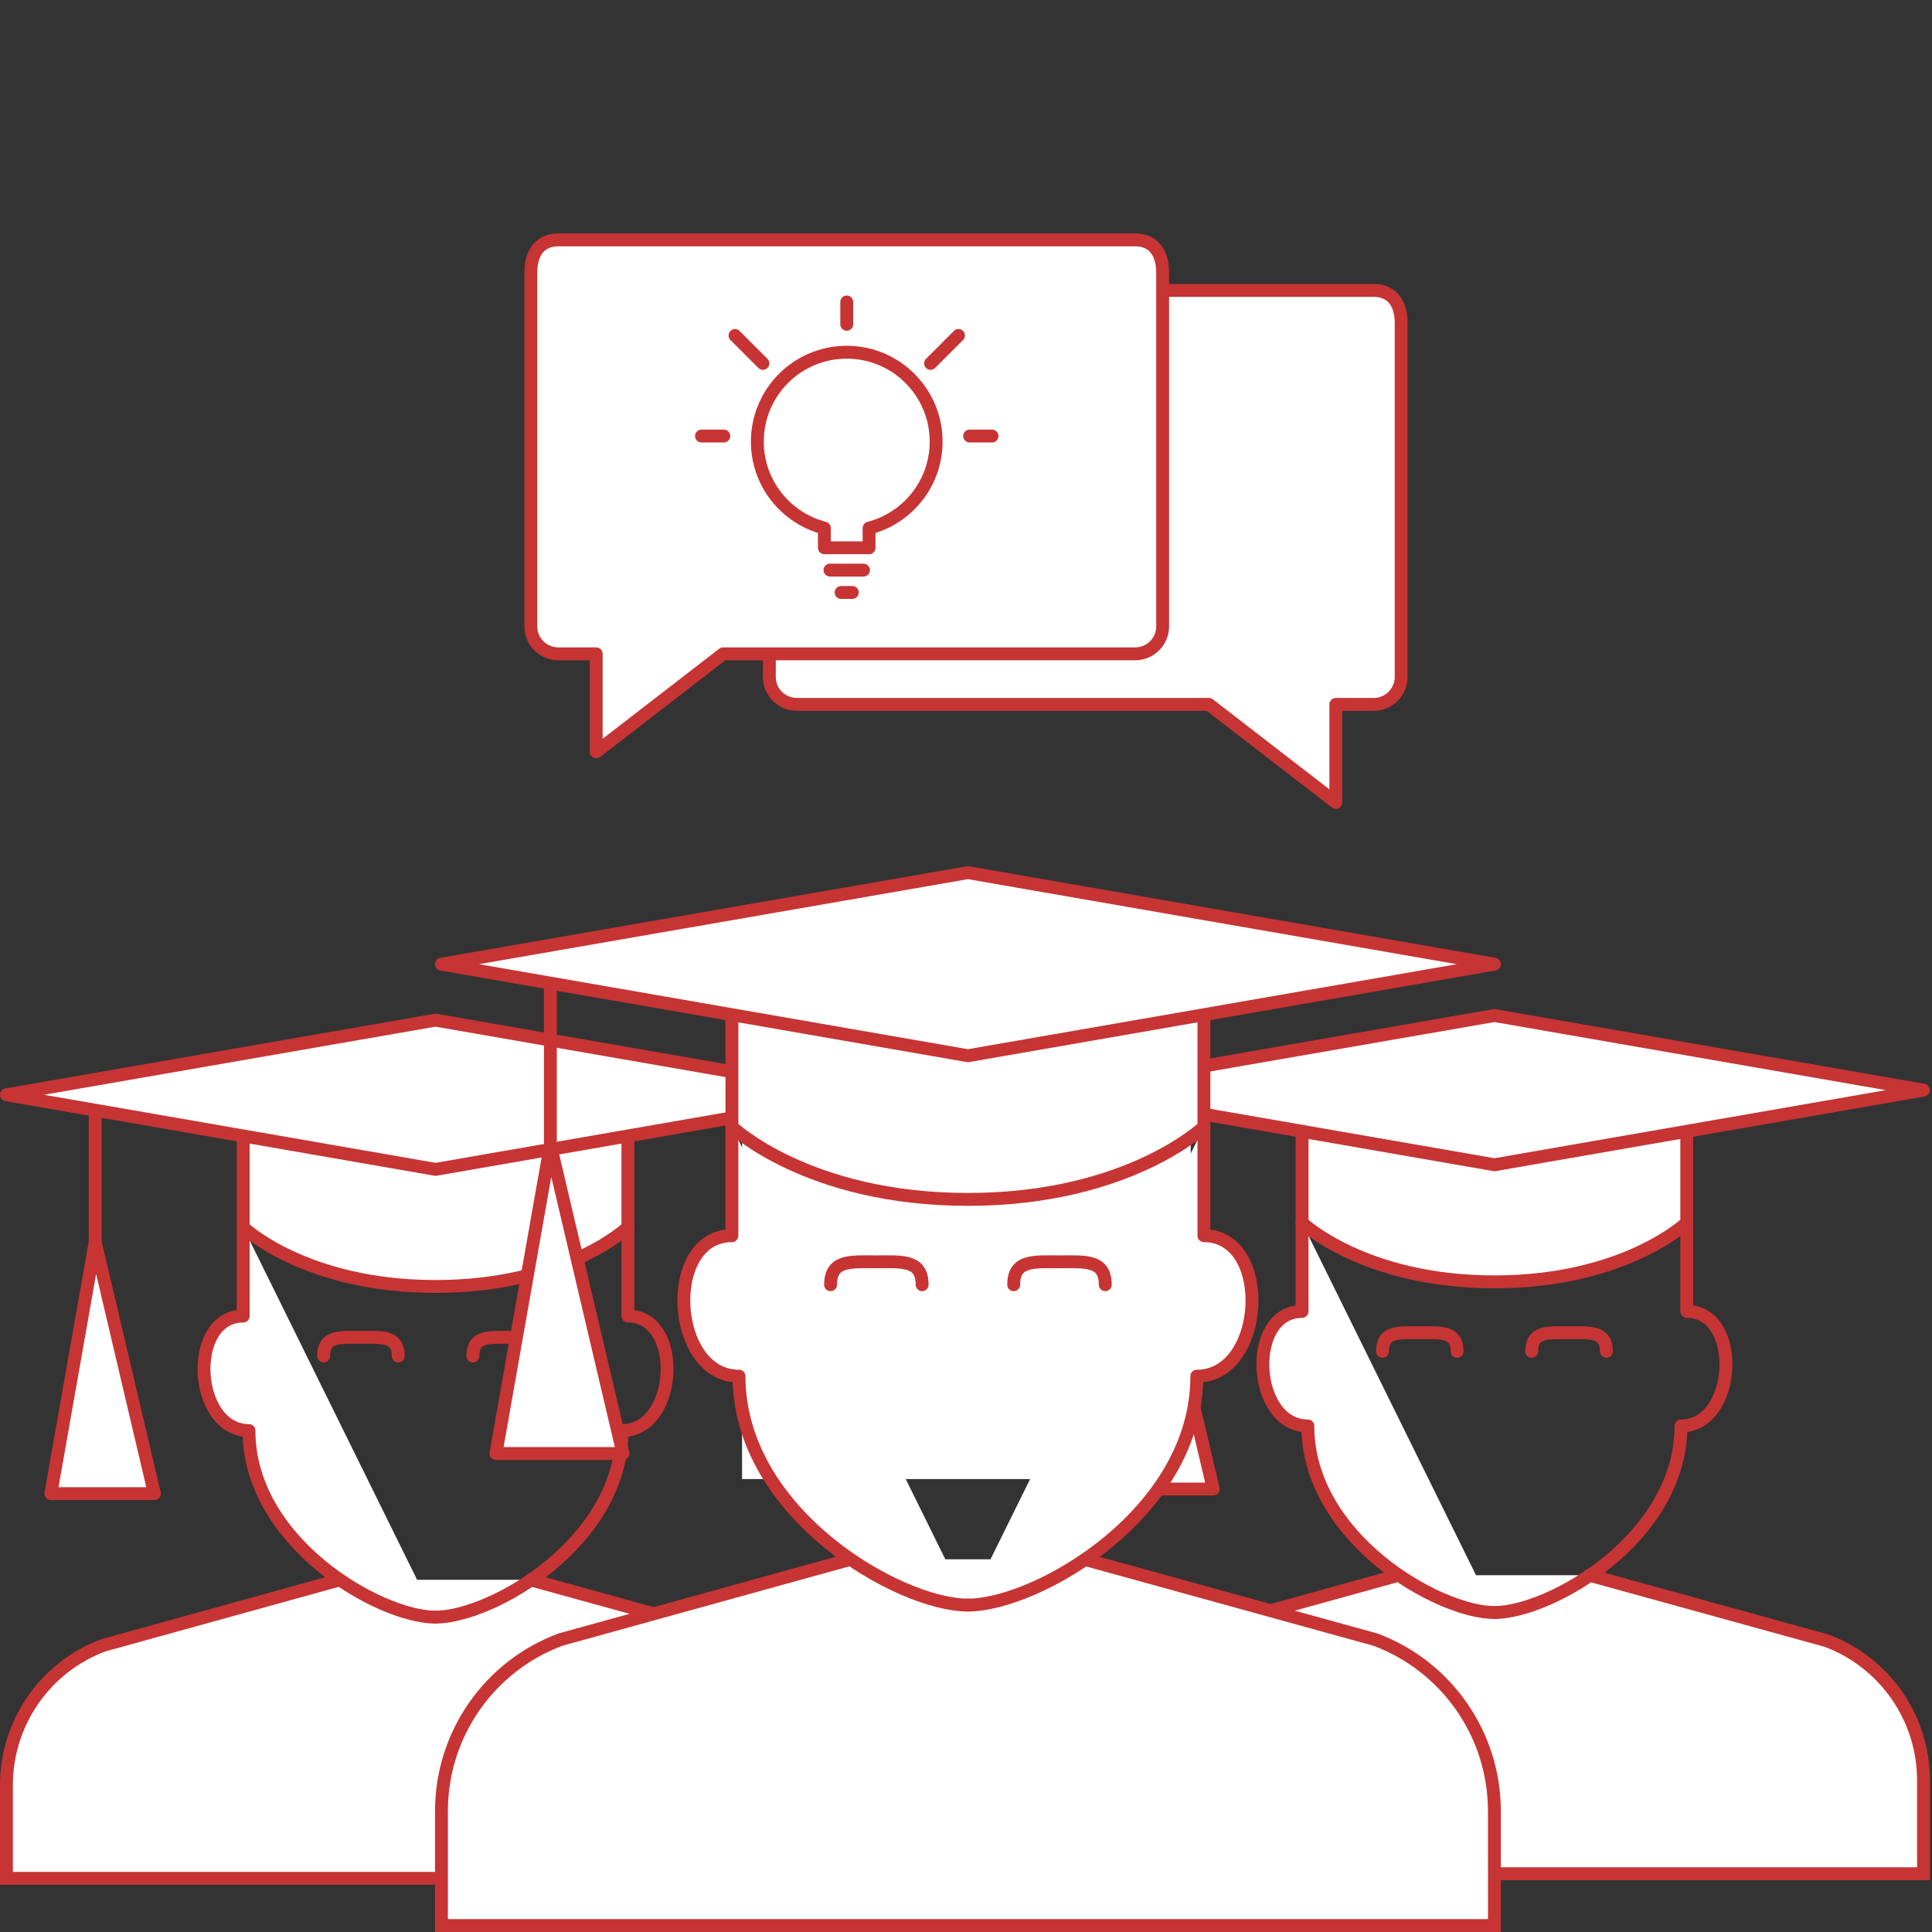<?xml version="1.0" encoding="utf-8"?>
<!-- Generator: Adobe Illustrator 15.1.0, SVG Export Plug-In  -->
<!DOCTYPE svg PUBLIC "-//W3C//DTD SVG 1.1//EN" "http://www.w3.org/Graphics/SVG/1.1/DTD/svg11.dtd">
<svg version="1.1"
	 xmlns="http://www.w3.org/2000/svg" xmlns:xlink="http://www.w3.org/1999/xlink" xmlns:a="http://ns.adobe.com/AdobeSVGViewerExtensions/3.0/"
	 x="0px" y="0px" width="300px" height="300px" viewBox="0 -36.248 300 300"
	 overflow="visible" enable-background="new 0 -36.248 300 300" xml:space="preserve">
<rect x="0" y="-36.248" width="300" height="300" fill="#333333" stroke="none"/>
<defs>
</defs>
<path fill="#FFFFFF" stroke="#C73434" stroke-width="2" stroke-linecap="round" stroke-miterlimit="10" d="M217.195,208.35
	l-36.736,10.167c-9.048,3.392-15.039,12.04-15.039,21.699v14.485h133.262v-14.485c0-9.659-5.993-18.308-15.04-21.699l-36.836-10.167
	"/>
<path fill="none" stroke="#C73434" stroke-width="2" stroke-linecap="round" stroke-miterlimit="10" d="M214.668,173.594
	c0-3.199,2.596-2.897,5.793-2.897c3.199,0,5.796-0.302,5.796,2.897"/>
<path fill="none" stroke="#C73434" stroke-width="2" stroke-linecap="round" stroke-miterlimit="10" d="M237.844,173.594
	c0-3.199,2.596-2.897,5.795-2.897c3.198,0,5.795-0.302,5.795,2.897"/>
<path fill="#FFFFFF" stroke="#C73434" stroke-width="2" stroke-linecap="round" stroke-linejoin="round" stroke-miterlimit="10" d="
	M202.182,153.607v13.785c-8.691,0-7.791,17.781,0.899,17.781c0,17.382,20.277,28.971,28.969,28.971"/>
<path fill="none" stroke="#C73434" stroke-width="2" stroke-linecap="round" stroke-linejoin="round" stroke-miterlimit="10" d="
	M261.919,153.607v13.785c8.691,0,7.792,17.781-0.897,17.781c0,17.382-20.279,28.971-28.972,28.971"/>
<path fill="#FFFFFF" stroke="#C73434" stroke-width="2" stroke-linecap="round" stroke-linejoin="round" stroke-miterlimit="10" d="
	M202.182,139.421v14.186c0,0,9.589,9.19,29.868,9.19s29.869-9.19,29.869-9.19v-14.186"/>
<line fill="none" stroke="#C73434" stroke-width="2" stroke-linecap="round" stroke-linejoin="round" stroke-miterlimit="10" x1="179.205" y1="135.453" x2="179.205" y2="155.905"/>
<polyline fill="#FFFFFF" stroke="#C73434" stroke-width="2" stroke-linecap="round" stroke-linejoin="round" stroke-miterlimit="10" points="
	179.205,155.905 172.312,194.964 188.396,194.964 179.205,155.905 "/>
<polygon fill="#FFFFFF" stroke="#C73434" stroke-width="2" stroke-linecap="round" stroke-linejoin="round" stroke-miterlimit="10" points="
	232.05,144.616 298.682,133.028 232.05,121.44 165.42,133.028 "/>
<path fill="#FFFFFF" stroke="#C73434" stroke-width="2" stroke-linecap="round" stroke-miterlimit="10" d="M52.775,209.068
	l-36.736,10.167C6.991,222.625,1,231.274,1,240.933v14.485h133.263v-14.485c0-9.659-5.993-18.308-15.041-21.698l-36.836-10.167"/>
<path fill="none" stroke="#C73434" stroke-width="2" stroke-linecap="round" stroke-miterlimit="10" d="M50.248,174.312
	c0-3.2,2.596-2.898,5.793-2.898c3.199,0,5.796-0.302,5.796,2.898"/>
<path fill="none" stroke="#C73434" stroke-width="2" stroke-linecap="round" stroke-miterlimit="10" d="M73.424,174.312
	c0-3.2,2.596-2.898,5.795-2.898c3.198,0,5.796-0.302,5.796,2.898"/>
<path fill="#FFFFFF" stroke="#C73434" stroke-width="2" stroke-linecap="round" stroke-linejoin="round" stroke-miterlimit="10" d="
	M37.762,154.324v13.785c-8.691,0-7.79,17.781,0.899,17.781c0,17.383,20.277,28.971,28.969,28.971"/>
<path fill="none" stroke="#C73434" stroke-width="2" stroke-linecap="round" stroke-linejoin="round" stroke-miterlimit="10" d="
	M97.499,154.324v13.785c8.691,0,7.792,17.781-0.897,17.781c0,17.383-20.279,28.971-28.972,28.971"/>
<path fill="#FFFFFF" stroke="#C73434" stroke-width="2" stroke-linecap="round" stroke-linejoin="round" stroke-miterlimit="10" d="
	M37.762,140.138v14.186c0,0,9.589,9.19,29.868,9.19s29.869-9.19,29.869-9.19v-14.186"/>
<line fill="none" stroke="#C73434" stroke-width="2" stroke-linecap="round" stroke-linejoin="round" stroke-miterlimit="10" x1="14.785" y1="136.169" x2="14.785" y2="156.622"/>
<polyline fill="#FFFFFF" stroke="#C73434" stroke-width="2" stroke-linecap="round" stroke-linejoin="round" stroke-miterlimit="10" points="
	14.785,156.622 7.893,195.681 23.976,195.681 14.785,156.622 "/>
<polygon fill="#FFFFFF" stroke="#C73434" stroke-width="2" stroke-linecap="round" stroke-linejoin="round" stroke-miterlimit="10" points="
	67.63,145.333 134.263,133.746 67.63,122.158 1,133.746 "/>
<rect x="115.227" y="132.929" fill="#FFFFFF" width="69.667" height="60.49"/>
<path fill="#FFFFFF" stroke="#C73434" stroke-width="2" stroke-linecap="round" stroke-miterlimit="10" d="M132.072,205.883
	l-45.073,12.475c-11.1,4.16-18.451,14.771-18.451,26.623v17.771H232.05v-17.771c0-11.852-7.354-22.463-18.453-26.623l-45.195-12.475
	"/>
<path fill="none" stroke="#C73434" stroke-width="2" stroke-linecap="round" stroke-miterlimit="10" d="M128.972,163.241
	c0-3.926,3.184-3.555,7.107-3.555c3.926,0,7.111-0.371,7.111,3.555"/>
<path fill="none" stroke="#C73434" stroke-width="2" stroke-linecap="round" stroke-miterlimit="10" d="M157.406,163.241
	c0-3.926,3.185-3.555,7.109-3.555s7.11-0.371,7.11,3.555"/>
<path fill="#FFFFFF" stroke="#C73434" stroke-width="2" stroke-linecap="round" stroke-linejoin="round" stroke-miterlimit="10" d="
	M113.651,138.717v16.914c-10.663,0-9.559,21.816,1.104,21.816c0,21.326,24.879,35.543,35.543,35.543"/>
<path fill="#FFFFFF" stroke="#C73434" stroke-width="2" stroke-linecap="round" stroke-linejoin="round" stroke-miterlimit="10" d="
	M186.945,138.717v16.914c10.663,0,9.56,21.816-1.103,21.816c0,21.326-24.881,35.543-35.545,35.543"/>
<path fill="#FFFFFF" stroke="#C73434" stroke-width="2" stroke-linecap="round" stroke-linejoin="round" stroke-miterlimit="10" d="
	M113.651,121.313v17.404c0,0,11.766,11.277,36.646,11.277s36.647-11.277,36.647-11.277v-17.404"/>
<line fill="none" stroke="#C73434" stroke-width="2" stroke-linecap="round" stroke-linejoin="round" stroke-miterlimit="10" x1="85.462" y1="116.444" x2="85.462" y2="141.538"/>
<polyline fill="#FFFFFF" stroke="#C73434" stroke-width="2" stroke-linecap="round" stroke-linejoin="round" stroke-miterlimit="10" points="
	85.462,141.538 77.005,189.459 96.737,189.459 85.462,141.538 "/>
<path fill="#FFFFFF" stroke="#C73434" stroke-width="2" stroke-linecap="round" stroke-linejoin="round" stroke-miterlimit="10" d="
	M217.573,68.862c0,2.355-1.909,4.266-4.266,4.266h-5.882V88.35l-19.711-15.223H123.73c-2.354,0-4.266-1.91-4.266-4.266V13.923
	c0-3.382,1.691-5.074,4.266-5.074h89.577c2.576,0,4.266,1.692,4.266,5.074V68.862z"/>
<path fill="#FFFFFF" stroke="#C73434" stroke-width="2" stroke-linecap="round" stroke-miterlimit="10" d="M147.192,39.297
	c0,1.178,0.952,2.132,2.133,2.132c1.179,0,2.132-0.954,2.132-2.132c0-1.179-0.953-2.133-2.132-2.133
	C148.145,37.164,147.192,38.118,147.192,39.297z"/>
<circle fill="#FFFFFF" stroke="#C73434" stroke-width="2" stroke-linecap="round" stroke-miterlimit="10" cx="166.387" cy="39.297" r="2.132"/>
<path fill="#FFFFFF" stroke="#C73434" stroke-width="2" stroke-linecap="round" stroke-linejoin="round" stroke-miterlimit="10" d="
	M82.428,61.013c0,2.355,1.908,4.265,4.264,4.265h5.885v15.224l19.711-15.224h63.984c2.354,0,4.264-1.91,4.264-4.265V6.074
	c0-3.382-1.69-5.074-4.264-5.074h-89.58c-2.572,0-4.264,1.691-4.264,5.074V61.013z"/>
<line fill="none" stroke="#C73434" stroke-width="2" stroke-linecap="round" stroke-linejoin="round" stroke-miterlimit="10" x1="128.879" y1="52.282" x2="134.084" y2="52.282"/>
<line fill="none" stroke="#C73434" stroke-width="2" stroke-linecap="round" stroke-linejoin="round" stroke-miterlimit="10" x1="130.614" y1="55.752" x2="132.349" y2="55.752"/>
<path fill="none" stroke="#C73434" stroke-width="2" stroke-linecap="round" stroke-linejoin="round" stroke-miterlimit="10" d="
	M145.363,32.328c0-7.667-6.215-13.882-13.881-13.882c-7.668,0-13.882,6.216-13.882,13.882c0,6.465,4.426,11.883,10.41,13.427v3.057
	h6.941v-3.057C140.936,44.211,145.363,38.793,145.363,32.328z"/>
<line fill="none" stroke="#C73434" stroke-width="2" stroke-linecap="round" stroke-linejoin="round" stroke-miterlimit="10" x1="108.924" y1="31.46" x2="112.395" y2="31.46"/>
<line fill="none" stroke="#C73434" stroke-width="2" stroke-linecap="round" stroke-linejoin="round" stroke-miterlimit="10" x1="114.131" y1="15.844" x2="118.467" y2="20.182"/>
<line fill="none" stroke="#C73434" stroke-width="2" stroke-linecap="round" stroke-linejoin="round" stroke-miterlimit="10" x1="131.482" y1="10.638" x2="131.482" y2="14.108"/>
<line fill="none" stroke="#C73434" stroke-width="2" stroke-linecap="round" stroke-linejoin="round" stroke-miterlimit="10" x1="148.833" y1="15.844" x2="144.496" y2="20.182"/>
<line fill="none" stroke="#C73434" stroke-width="2" stroke-linecap="round" stroke-linejoin="round" stroke-miterlimit="10" x1="154.039" y1="31.46" x2="150.568" y2="31.46"/>
<polygon fill="#FFFFFF" stroke="#C73434" stroke-width="2" stroke-linecap="round" stroke-linejoin="round" stroke-miterlimit="10" points="
	150.298,127.686 232.05,113.469 150.298,99.252 68.548,113.469 "/>
</svg>
